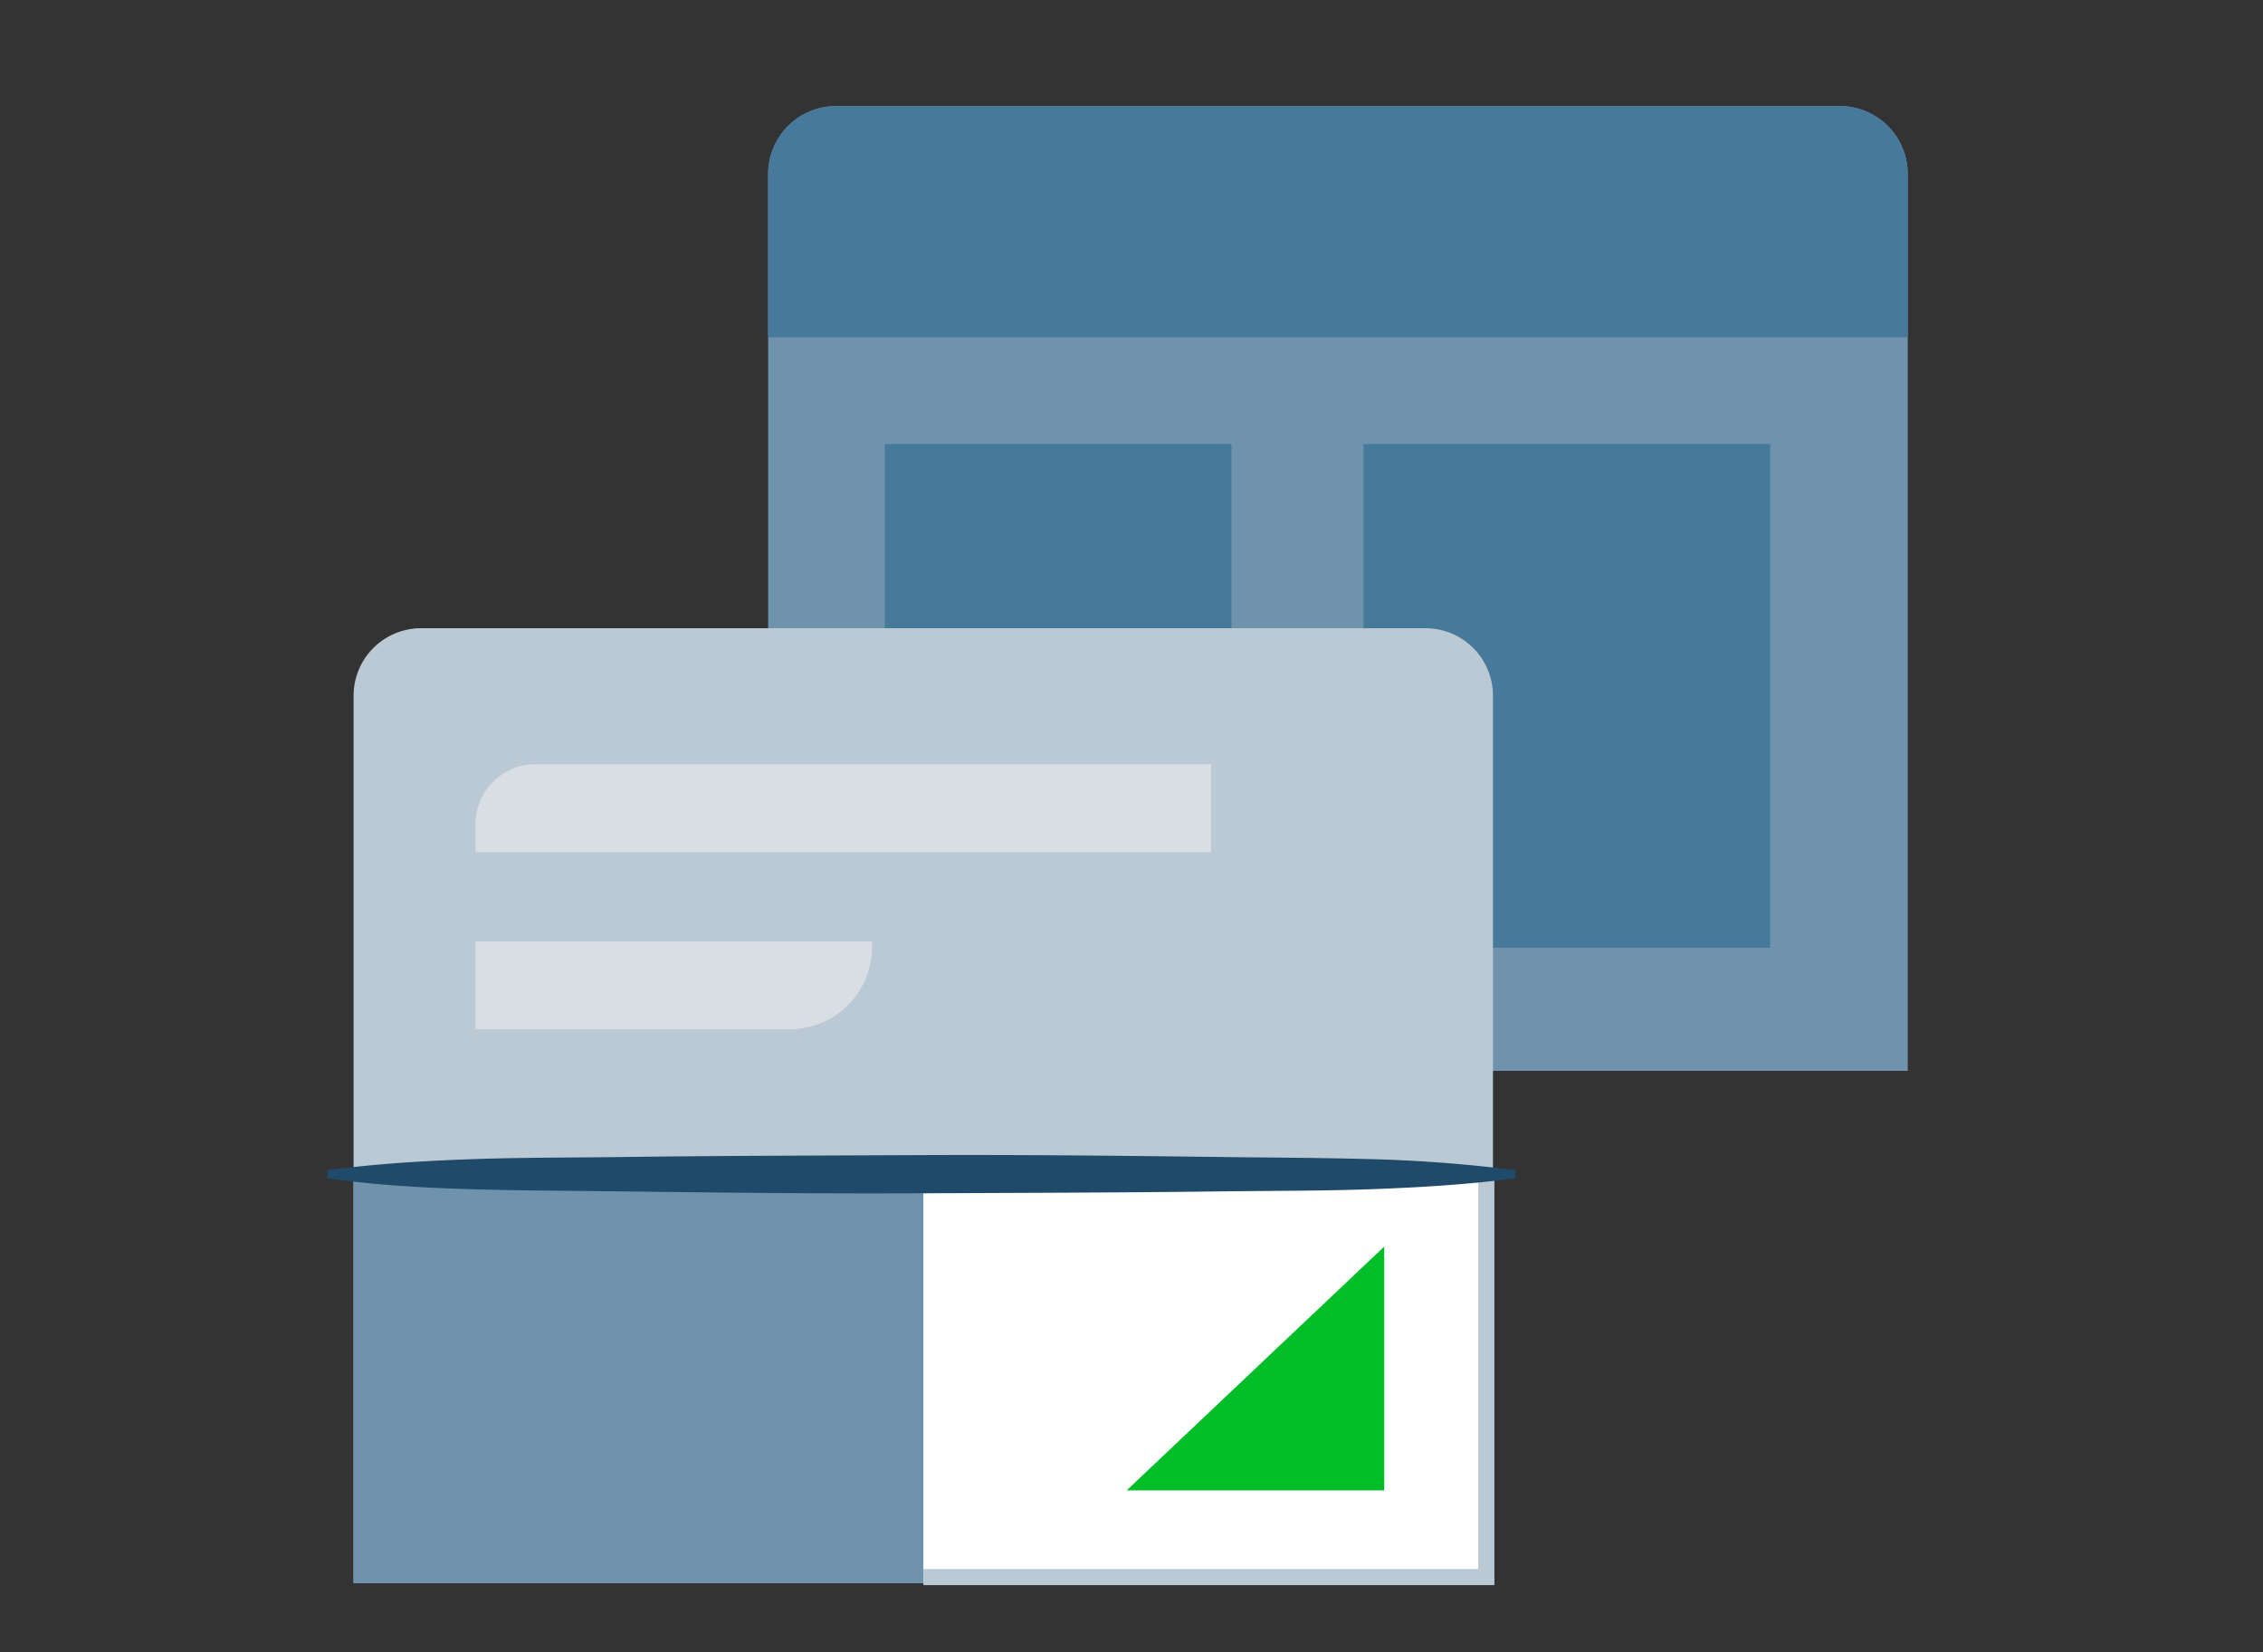 <svg xmlns="http://www.w3.org/2000/svg" viewBox="0 0 1600 1168"><rect x="0" y="0" width="1600" height="1168" fill="#333333" stroke="none"/><defs><style>.cls-1{fill:#6F93AD}.cls-2{fill:#46799A}.cls-3{fill:#BBC9D5}.cls-4{fill:#D8DEE4}.cls-5{fill:#fff}.cls-6,.cls-9{fill:none}.cls-6{stroke:#BBC9D5;stroke-miterlimit:10;stroke-width:11.41px}.cls-7{fill:#00be28}.cls-8{fill:#204A69}</style></defs><title>jetpack-themes</title><g id="jetpack-themes"><g id="Layer_2" data-name="Layer 2"><g id="Layer_1-2" data-name="Layer 1-2"><path class="cls-1" d="M543.1 757.13V123a48 48 0 0 1 48-48h709.73a48 48 0 0 1 48 48v634.13z"/><path class="cls-2" d="M625.53 313.91H870.7v337.68H625.53zm338.49 0h287.56v356.15H964zM543.1 238.47V123a48 48 0 0 1 48-48h709.73a48 48 0 0 1 48 48v115.47z"/><path class="cls-3" d="M250 1119.17V491.65a47.69 47.69 0 0 1 47.91-47.47h709.81a47.69 47.69 0 0 1 47.84 47.47v627.52z"/><path class="cls-4" d="M856.27 602.5H336.21v-19.65a42.47 42.47 0 0 1 42.17-42.55h477.89zM558.55 727.62H336.21V665.5h280.34v4.12a58 58 0 0 1-58 58z"/><path class="cls-1" d="M250 830.51h426.32v288.66H250z"/><path class="cls-5" d="M652.84 830.51h398v288.66h-398z"/><path class="cls-6" d="M1050.87 830.51V1115h-398"/><path class="cls-7" d="M978.67 881.37v172.37H796.58"/><path class="cls-8" d="M1071.48 833.09c-35 4.56-70.07 6.62-105 7.8s-70.07 1-105 1.47c-70.07.89-139.84 1-210.13 1.33s-139.84-.44-210.06-1.33c-35-.44-70-.51-105-1.47s-70-2.87-105-7.8v-5.74c35-4.64 70-6.7 105-7.88s70.06-1 105-1.47c70.07-.88 139.85-1 210.06-1.32s139.84.44 210.13 1.32c35 .44 70 .52 105 1.47a1008.55 1008.55 0 0 1 105 7.88z"/></g></g></g><g id="clear_rectangle" data-name="clear rectangle"><path id="Layer_4" data-name="Layer 4" class="cls-9" d="M0 0h1600v1168H0z"/></g></svg>